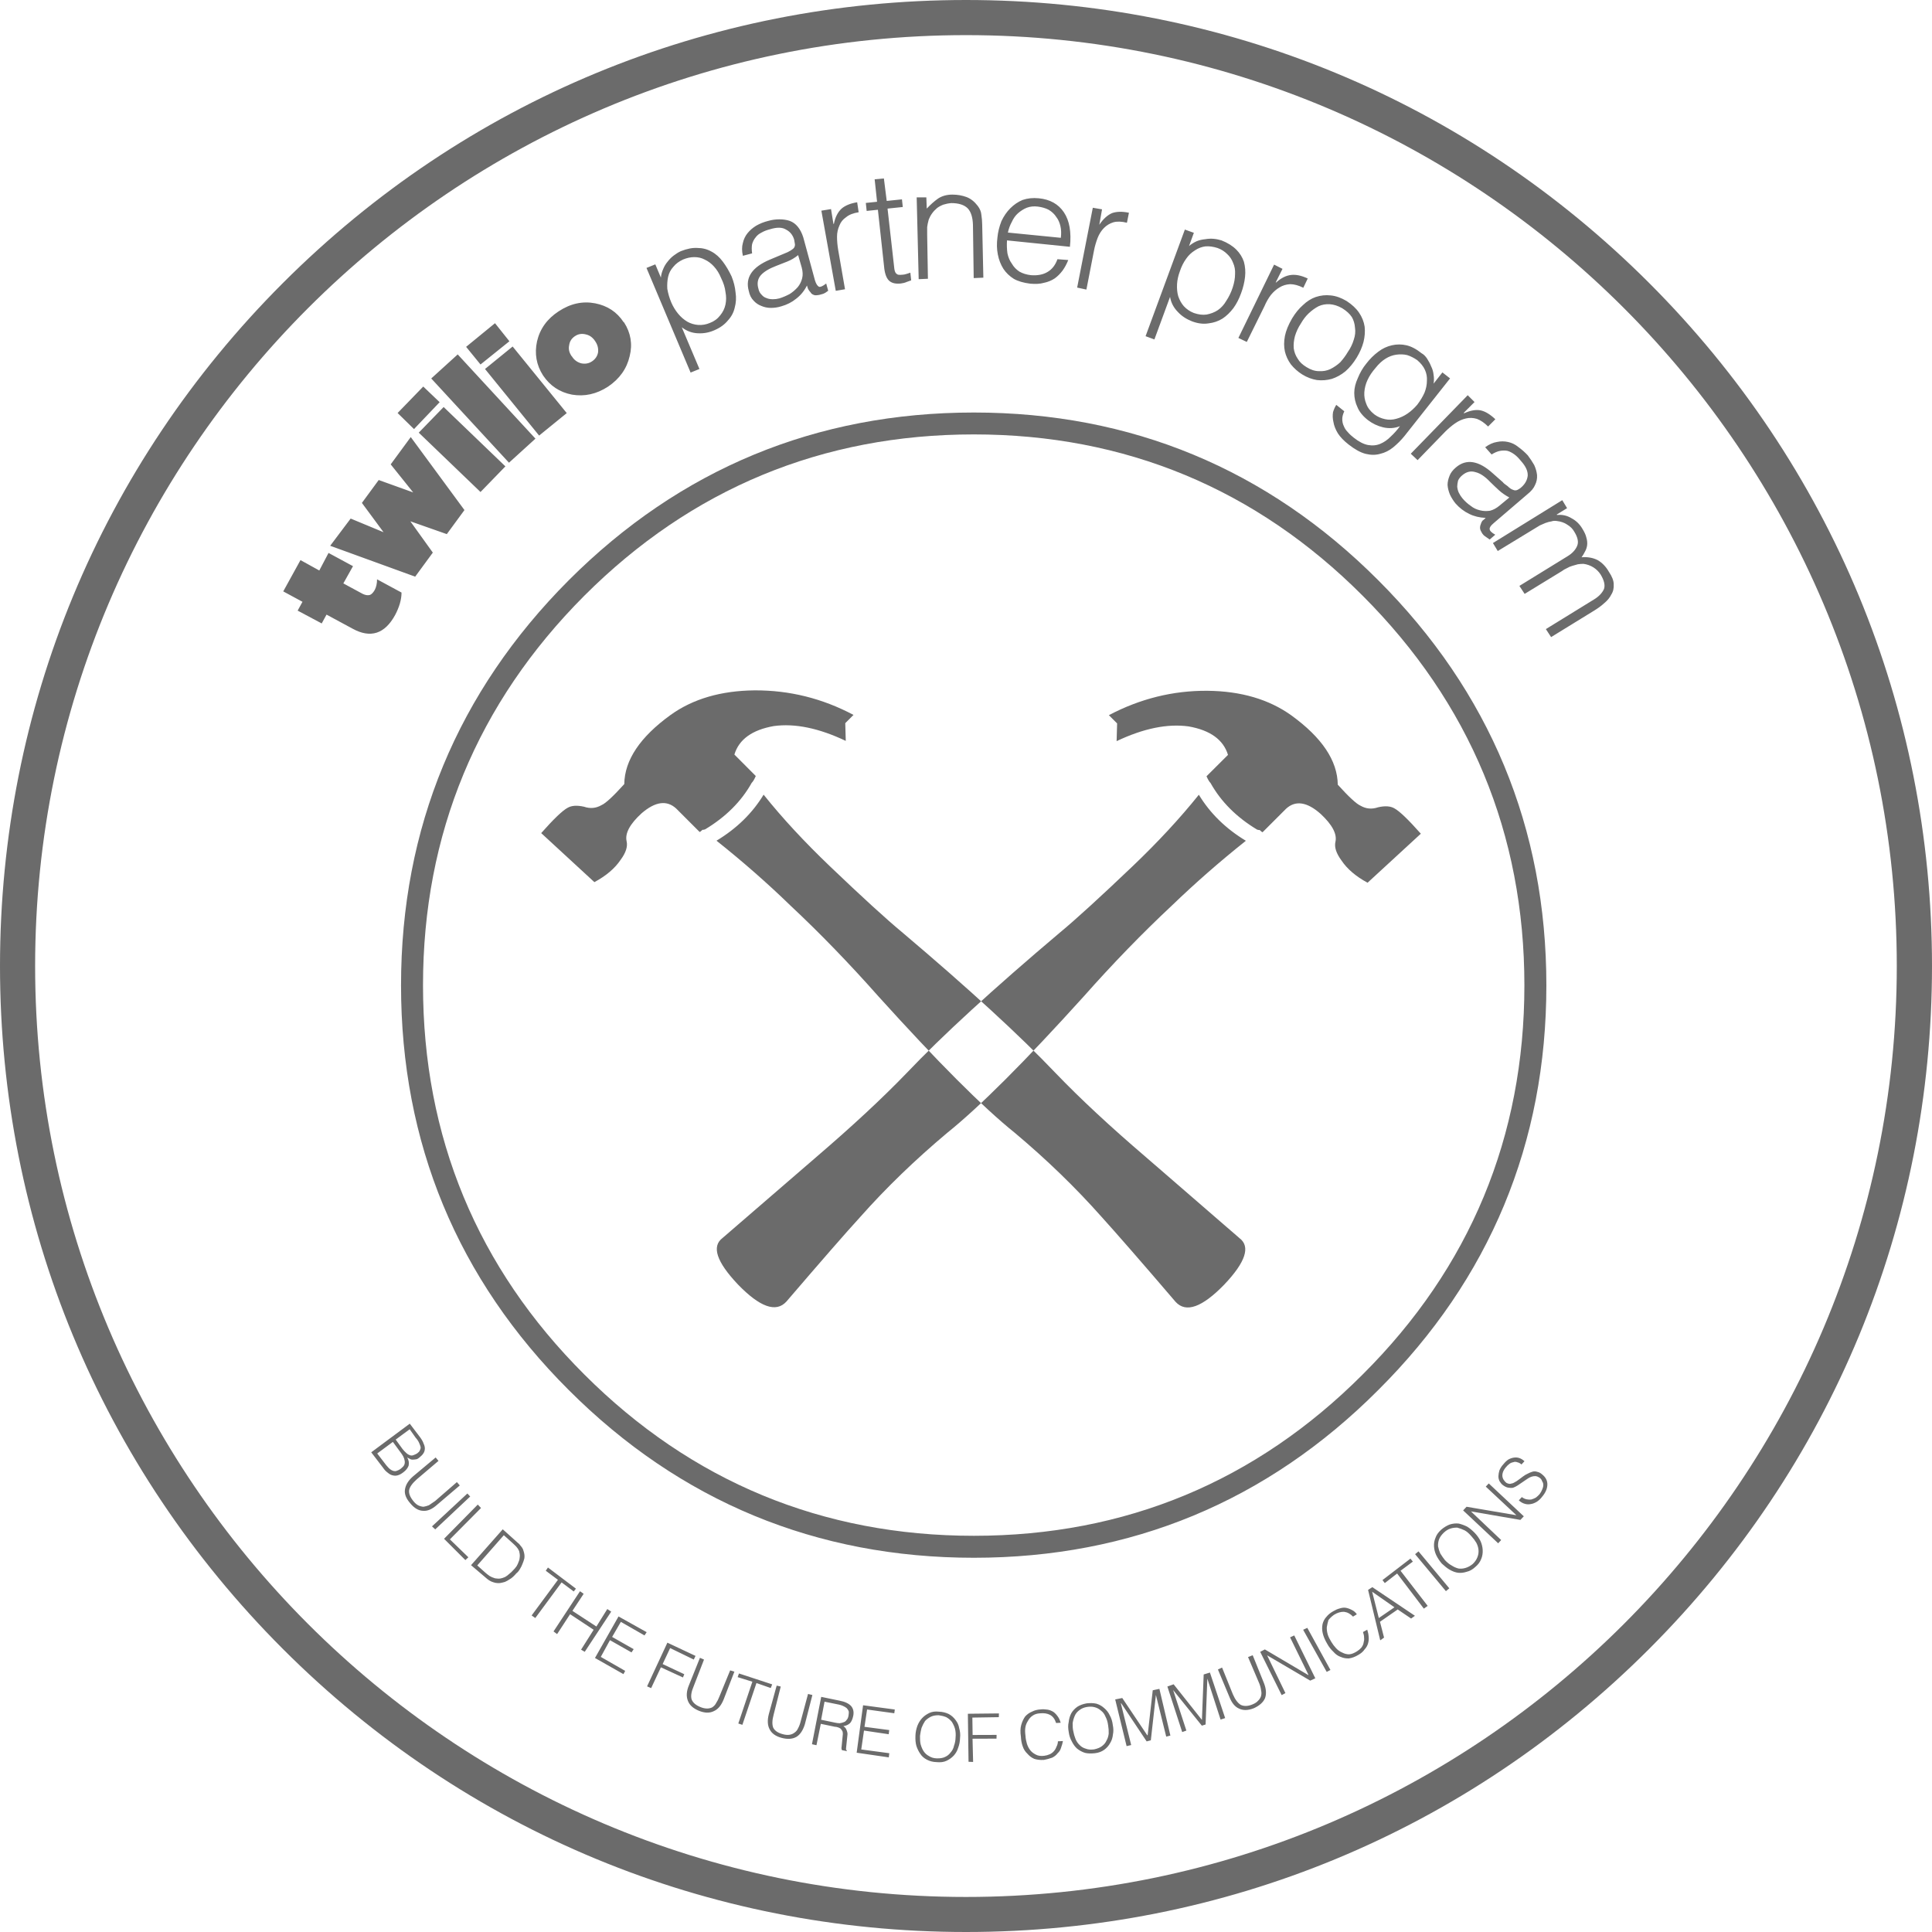 <svg xmlns="http://www.w3.org/2000/svg" viewBox="0 0 232.11 232.11" enable-background="new 0 0 232.11 232.11"><path d="M116.06 232.11c-31 0-60.14-12.07-82.06-33.99s-34-51.07-34-82.06 12.07-60.14 33.99-82.06 51.07-34 82.07-34c31 0 60.14 12.07 82.06 33.99s33.99 51.06 33.99 82.06-12.07 60.14-33.99 82.06c-21.92 21.93-51.07 34-82.06 34zm0-227.89c-61.67 0-111.84 50.17-111.84 111.84s50.17 111.84 111.83 111.84c61.67 0 111.83-50.17 111.83-111.84.01-61.67-50.16-111.84-111.82-111.84zm.94 182.93c-18.92 0-35.3-6.78-48.67-20.15-13.37-13.34-20.15-29.7-20.15-48.62 0-18.89 6.78-35.26 20.15-48.67 13.37-13.37 29.74-20.15 48.67-20.15 18.89 0 35.23 6.78 48.58 20.15 13.4 13.4 20.2 29.77 20.2 48.67 0 18.92-6.8 35.28-20.2 48.62-13.34 13.37-29.69 20.15-48.58 20.15zm0-134.96c-18.2 0-33.94 6.52-46.8 19.38-12.86 12.89-19.38 28.64-19.38 46.8 0 18.2 6.52 33.93 19.38 46.76 12.86 12.86 28.61 19.38 46.8 19.38v1.32-1.32c18.17 0 33.88-6.52 46.71-19.38 12.89-12.83 19.43-28.56 19.43-46.76 0-18.17-6.54-33.91-19.43-46.8-12.83-12.86-28.55-19.38-46.71-19.38z" fill="#6B6B6B"/><path d="M102.54 85.89l-.99.99.06 2.13c-3.22-1.53-6.11-2.13-8.65-1.78-2.6.46-4.18 1.6-4.73 3.42l2.57 2.58c-.17.39-.33.67-.49.82-1.25 2.24-3.12 4.1-5.6 5.59-.17.06-.27.07-.3.04-.18.18-.3.27-.36.27l-2.81-2.81c-1.13-1.04-2.51-.85-4.16.57-1.41 1.29-2.01 2.41-1.8 3.35.15.63-.08 1.38-.72 2.24-.69 1.03-1.74 1.92-3.15 2.68l-6.39-5.89c1.49-1.69 2.55-2.7 3.17-3.04.48-.28 1.14-.32 1.98-.13.73.25 1.43.19 2.09-.19.51-.22 1.42-1.07 2.74-2.53.04-2.88 1.9-5.66 5.57-8.31 2.69-1.93 6.05-2.91 10.09-2.95 4.18-.02 8.13.96 11.88 2.95zm46.37 62.86c1.35 1.01.74 2.88-1.84 5.59-2.65 2.73-4.59 3.42-5.83 2.07-4.2-4.91-7.18-8.32-8.92-10.24-3.07-3.46-6.53-6.82-10.4-10.07-3.84-3.08-9.3-8.55-16.39-16.4-3.49-3.94-7.01-7.58-10.57-10.91-2.74-2.66-5.7-5.26-8.88-7.79 2.42-1.46 4.31-3.3 5.66-5.53 2.26 2.83 4.92 5.69 7.95 8.59 3.87 3.7 6.79 6.37 8.76 8 7.99 6.76 14.12 12.39 18.4 16.89 2.91 3.03 6.53 6.4 10.87 10.11l11.19 9.69zm5.59-51.58l-2.81 2.81c-.06 0-.18-.09-.36-.27-.03.03-.13.01-.3-.04-2.48-1.49-4.34-3.36-5.59-5.59-.15-.15-.32-.43-.49-.82l2.58-2.57c-.55-1.81-2.12-2.96-4.73-3.42-2.55-.35-5.43.24-8.65 1.77l.06-2.13-.99-.99c3.76-1.98 7.7-2.96 11.84-2.93 4.04.04 7.4 1.03 10.09 2.96 3.67 2.66 5.53 5.43 5.57 8.32 1.32 1.46 2.24 2.31 2.74 2.53.66.38 1.36.44 2.09.19.84-.2 1.51-.15 1.98.13.62.34 1.67 1.35 3.17 3.04l-6.4 5.89c-1.41-.76-2.45-1.65-3.14-2.68-.63-.86-.87-1.6-.72-2.24.21-.94-.39-2.06-1.79-3.36-1.64-1.45-3.03-1.64-4.15-.6zm-4.82 3.84c-3.18 2.53-6.14 5.13-8.89 7.78-3.56 3.33-7.09 6.97-10.58 10.91-7.09 7.85-12.56 13.31-16.4 16.39-3.87 3.25-7.34 6.6-10.41 10.06-1.75 1.91-4.72 5.32-8.93 10.23-1.24 1.35-3.18.66-5.82-2.07-2.57-2.72-3.19-4.58-1.83-5.59l11.21-9.68c4.33-3.71 7.96-7.08 10.87-10.1 4.28-4.5 10.42-10.13 18.41-16.88 1.97-1.63 4.89-4.3 8.76-7.99 3.04-2.9 5.69-5.76 7.96-8.59 1.35 2.23 3.23 4.07 5.65 5.53zm35.32 76.55c-.2-.14-.37-.21-.54-.22-.17 0-.33.02-.5.08-.17.06-.34.16-.51.28l-1.12.76c-.2.13-.39.22-.56.28-.2.03-.4.02-.6-.02-.2-.04-.41-.14-.64-.32-.13-.1-.26-.26-.38-.46-.09-.2-.14-.4-.13-.6.01-.23.05-.46.12-.69.11-.26.26-.51.47-.73.21-.26.41-.45.61-.58.24-.13.47-.2.7-.23.23-.03.45 0 .64.07.2.07.39.19.59.37l-.36.39c-.16-.14-.32-.23-.49-.26-.16-.07-.33-.08-.5-.01-.17.03-.32.09-.45.19-.17.13-.31.26-.41.39-.17.19-.29.39-.37.59-.07.2-.09.38-.07.55.03.17.09.32.19.45.06.1.16.2.29.31.2.1.36.14.49.11.2-.03.37-.09.5-.18.13-.06.3-.17.51-.33l.51-.38c.17-.13.36-.24.56-.33.17-.09.35-.17.55-.23.2-.06.4-.05.6.02.2.04.39.14.59.32.42.34.62.75.61 1.21-.01.5-.23.99-.64 1.47-.17.23-.38.42-.61.58-.27.16-.5.25-.7.28-.27.06-.52.05-.75-.02-.26-.07-.51-.21-.73-.42l.36-.39c.19.14.39.23.59.27.2.04.38.04.55.02.2-.06.39-.14.55-.23.17-.13.32-.27.46-.43.14-.19.24-.39.32-.59.07-.16.11-.33.11-.49 0-.17-.04-.32-.14-.45-.05-.18-.14-.29-.27-.4zm-6.14.66l4.21 3.95-.41.43-5.94-1.02 3.63 3.44-.36.39-4.21-3.95.41-.44 5.99 1.02-3.68-3.44.36-.38zm-1.23 8.02c-.02-.3-.11-.6-.27-.9-.16-.27-.35-.52-.57-.76-.29-.34-.56-.58-.82-.72-.29-.14-.59-.25-.89-.33-.3-.01-.58.03-.85.12s-.52.25-.76.47c-.27.26-.46.52-.57.78-.11.29-.15.59-.13.89.06.3.15.58.27.85.19.3.38.58.57.81.26.27.52.48.78.62.26.17.54.3.83.37.26.04.55.02.85-.07.3-.09.59-.25.86-.47.27-.26.46-.53.57-.83.11-.28.15-.56.13-.83zm.5-.03c.02.4-.04.76-.18 1.09-.14.36-.37.67-.67.92-.34.32-.69.53-1.06.61-.37.12-.72.16-1.05.12-.33-.04-.67-.17-1.03-.38-.29-.17-.6-.42-.92-.72-.29-.34-.51-.68-.67-1.01-.16-.34-.25-.69-.27-1.05-.02-.37.04-.71.18-1.04.11-.33.33-.65.68-.97.34-.29.68-.49 1.01-.62.37-.12.73-.16 1.1-.12.33.08.67.2 1.03.38.33.21.63.47.92.77.29.31.51.63.67.96.15.34.24.69.26 1.06zm-7.71.17l3.7 4.44-.41.34-3.7-4.44.41-.34zm-4.33 3.45l3.36-2.58.29.36-1.48 1.1 3.26 4.22-.46.33-3.21-4.22-1.48 1.15-.28-.36zm1.44 3.27l-2.68-1.87.8 3.16 1.88-1.29zm.39.26l-2.13 1.48.49 1.9-.46.33-1.46-6.06.51-.33 5.12 3.44-.46.33-1.61-1.09zm-15.96 4.8l5.23 3.09v-.05l-2.2-4.49.5-.23 2.53 5.15-.61.28-5.18-3.04 2.2 4.54-.45.24-2.58-5.2.56-.29zm5.1-2.59l2.78 5.06-.45.23-2.83-5.06.5-.23zm2.34-.08c-.01.3.03.6.12.9.09.27.23.55.42.86.16.27.35.52.57.76.22.24.47.41.73.52.26.14.54.22.84.22.3-.02.62-.15.96-.37.2-.13.37-.27.51-.43.14-.19.23-.37.26-.54.07-.26.1-.48.07-.64.01-.2-.04-.43-.13-.7l.51-.28c.09.27.15.55.17.85.03.27 0 .53-.07.79s-.21.51-.42.73c-.17.26-.43.48-.77.67-.37.22-.74.36-1.11.41-.33.02-.66-.04-.99-.18-.33-.11-.62-.32-.88-.62-.29-.27-.53-.58-.72-.92-.28-.47-.47-.91-.56-1.31-.09-.37-.09-.73-.02-1.09.08-.33.23-.62.47-.88.21-.26.48-.48.82-.67.27-.16.52-.27.76-.33.27-.09.52-.12.75-.08.23.04.48.13.74.27.23.11.42.28.58.51l-.46.28c-.32-.34-.68-.53-1.08-.58-.4-.01-.8.11-1.2.36-.27.19-.49.4-.67.63-.08.29-.16.57-.2.86zm-18.4 6.86l3.4 4.28.21-5.46.75-.23 1.83 5.47-.55.18-1.59-4.92-.21 5.51-.45.14-3.45-4.28 1.59 4.87-.5.18-1.78-5.47.75-.27zm-1.71.55l1.32 5.61-.5.13-1.24-5.01-.61 5.45-.5.13-3.05-4.57h-.05l1.24 5.01-.55.13-1.37-5.61.85-.17 3 4.47h.05l.61-5.4.8-.17zm-11.86 4.07l-.55.03c-.15-.47-.39-.79-.72-.97-.33-.18-.74-.24-1.24-.19-.33.02-.62.11-.85.27-.24.16-.43.37-.57.63-.17.26-.28.54-.32.84-.04.26-.03.58.02.95.02.33.08.65.17.95.09.3.23.57.42.81.16.2.39.38.68.52.26.14.59.18.99.13.23-.03.45-.09.65-.18s.37-.22.51-.38.24-.34.31-.54c.11-.2.16-.41.17-.64l.6-.03c-.04.23-.11.49-.22.79-.07.26-.21.49-.42.68-.17.23-.39.4-.66.53-.34.12-.67.21-1 .27-.46.02-.84-.03-1.14-.13-.33-.14-.6-.35-.83-.62-.26-.24-.45-.54-.57-.91-.12-.34-.19-.72-.21-1.15-.08-.53-.07-1 .04-1.39.11-.39.27-.74.48-1.03.24-.26.51-.45.81-.57.3-.16.65-.25 1.05-.27.23-.03.51-.02.84.03.23.04.46.13.69.27.19.14.37.33.53.56.14.19.25.44.34.74zm1.28-1.15c.17-.29.41-.55.72-.77.3-.19.67-.33 1.11-.41.43-.05.83-.04 1.19.04.36.11.67.29.93.53.29.24.51.53.67.87.19.34.31.72.36 1.15.09.43.09.81.02 1.14-.04.4-.15.74-.33 1.03-.18.33-.42.6-.72.82-.31.22-.67.36-1.11.41-.47.05-.86.04-1.19-.04-.36-.11-.69-.29-.98-.53-.26-.24-.46-.53-.62-.86-.19-.34-.31-.71-.36-1.1-.09-.47-.09-.86-.01-1.19.04-.41.15-.77.32-1.09zm.16 1.19c-.01.36.01.68.07.95.06.33.15.65.27.95.12.3.3.56.52.76.19.2.44.34.73.42.26.11.59.13.99.08.4-.09.7-.21.91-.37.27-.19.46-.42.57-.68.14-.23.23-.51.27-.84.01-.33-.01-.66-.07-1-.05-.4-.16-.75-.32-1.05-.12-.3-.3-.54-.53-.71-.23-.21-.49-.35-.78-.42-.26-.07-.56-.08-.89-.03-.37.06-.67.18-.91.37-.27.19-.46.42-.57.68-.12.27-.21.56-.26.89zm21.63-8.15l1.34 3.32c.28.7.33 1.32.14 1.84-.21.49-.66.89-1.33 1.2-.7.28-1.3.29-1.79.05-.49-.21-.87-.67-1.15-1.38l-1.39-3.32.5-.23 1.3 3.22c.28.64.6 1.06.96 1.27.39.18.86.16 1.39-.06.3-.12.52-.27.66-.43.17-.16.29-.34.36-.54.07-.23.08-.46.02-.7-.03-.27-.1-.55-.22-.85l-1.35-3.17.56-.22zm-52.9 4.78l-.9 3.5c-.22.72-.55 1.23-.99 1.51-.47.28-1.07.33-1.79.14s-1.21-.53-1.46-1.04c-.25-.47-.28-1.07-.1-1.79l.95-3.45.49.11-.85 3.36c-.19.69-.2 1.22-.05 1.59.19.37.58.63 1.17.78.26.07.51.1.74.07.23-.03.43-.1.6-.23.2-.13.36-.3.46-.53.14-.26.25-.54.32-.84l.89-3.31.52.13zm1.05 2.97l1.68.35c.16.04.35.06.54.07.2-.03.37-.07.5-.13.13-.03.25-.13.36-.29.1-.1.17-.26.21-.49.04-.23.05-.41.02-.55-.06-.13-.14-.25-.24-.36-.13-.1-.28-.19-.44-.26-.16-.07-.33-.13-.49-.16l-1.73-.35-.41 2.17zm3.85-.43c-.08.36-.2.64-.37.83-.2.19-.47.32-.81.37.16.1.27.22.34.36.06.13.11.27.14.4s.02.3-.01.5l-.14 1.34-.01.2.1.15v.05l-.59-.12c-.06-.13-.07-.27-.04-.4l.15-1.54c0-.17-.02-.3-.09-.4-.06-.1-.13-.19-.19-.25-.1-.07-.21-.12-.34-.16-.13-.04-.25-.06-.35-.06l-1.68-.35-.52 2.57-.54-.12 1.11-5.69 2.22.46c.63.12 1.08.33 1.37.64.27.32.36.72.25 1.22zm-9.9-3.38l-1.72-.6-1.69 5.02-.49-.16 1.69-5.02-1.77-.55.16-.44 3.99 1.31-.17.44zm-4.37-1.97l-1.29 3.34c-.29.72-.68 1.19-1.19 1.41-.5.25-1.1.23-1.79-.05-.69-.29-1.12-.68-1.31-1.18-.22-.54-.18-1.15.1-1.84l1.34-3.34.49.21-1.24 3.2c-.28.65-.37 1.18-.25 1.58.15.4.51.71 1.07.93.26.11.51.16.74.17.23.01.45-.04.65-.13.2-.13.36-.29.46-.48.17-.26.31-.54.42-.83l1.29-3.14.51.15zm15.24 9.35l3.37.45-.06.5-3.86-.56.77-5.7 3.81.51-.06.45-3.27-.45-.31 2.08 2.97.39-.06.5-2.97-.44-.33 2.27zm13.38-1.74l2.88-.01-.01.45-2.88.01.07 2.79-.55-.02-.08-5.77 3.73-.04-.01.45-3.18.05.03 2.09zm-2.12-.76c-.09-.3-.22-.57-.37-.81-.19-.24-.42-.43-.68-.57-.26-.11-.56-.18-.89-.23-.36-.01-.68.05-.95.17-.3.16-.54.33-.71.53-.17.26-.31.54-.42.83-.07.26-.13.58-.18.94-.01.4.01.73.07 1 .09.33.21.62.37.86s.37.43.63.57c.26.17.57.27.94.28.4.01.73-.04 1-.17.27-.12.49-.3.66-.53.21-.23.35-.5.42-.83.11-.3.17-.61.18-.94.04-.4.02-.76-.07-1.1zm.5-.08c.12.4.16.8.11 1.2-.01.43-.09.83-.23 1.19-.11.36-.29.67-.53.93-.24.26-.53.46-.86.62-.34.16-.74.21-1.2.16-.43-.01-.81-.11-1.14-.28-.36-.18-.63-.42-.82-.72-.19-.27-.35-.59-.47-.96-.09-.33-.13-.73-.11-1.2.01-.4.09-.79.23-1.19.14-.36.33-.67.57-.93.24-.26.53-.46.86-.62.34-.16.72-.21 1.15-.16.43.01.83.11 1.19.28.33.18.6.42.82.72.24.31.38.63.43.96zm-49.4-19.28l3.36 2.54-.26.34-1.46-1.09-3.16 4.28-.44-.31 3.16-4.28-1.46-1.09.26-.39zm7.6 5.3l-3.18 4.83-.44-.26 1.51-2.39-2.83-1.87-1.56 2.39-.43-.32 3.18-4.83.44.31-1.35 2.05 2.88 1.88 1.31-2.1.47.31zm4.26 2.47l-.26.39-2.84-1.63-1.05 1.81 2.59 1.47-.26.39-2.59-1.47-1.1 2.01 2.93 1.68-.21.39-3.42-1.94 2.83-4.99 3.38 1.89zm-19.9-14.92l-3.74 3.77 2.22 2.15-.36.34-2.56-2.56 4.05-4.11.39.41zm-1.3-1.38l-4.2 3.95-.39-.36 4.25-3.95.34.36zm-1.25-1.33l-2.76 2.35c-.58.51-1.13.75-1.66.7-.53-.02-1.04-.31-1.52-.89-.51-.58-.73-1.13-.65-1.66.08-.56.4-1.08.94-1.56l2.75-2.3.34.41-2.6 2.21c-.54.48-.86.92-.93 1.31-.05.4.12.83.51 1.31.19.24.39.41.58.51.23.11.44.16.64.17.2-.03.42-.09.65-.18l.76-.52 2.6-2.26.35.4zm-4.2-4.4c-.01.2-.06.38-.17.54-.1.16-.24.31-.41.44-.17.16-.32.26-.46.28-.17.03-.32.04-.45.04s-.25-.04-.34-.11c-.1-.04-.2-.09-.29-.16.19.34.25.67.17 1-.11.29-.31.55-.62.78-.24.19-.47.32-.71.38-.2.06-.42.05-.65-.02-.16-.04-.34-.14-.54-.31-.23-.17-.4-.36-.53-.56l-1.44-1.88 4.63-3.44 1.24 1.63c.22.3.36.56.42.76.12.24.16.46.15.63zm-.67-.67c-.09-.23-.24-.45-.43-.66l-.72-1.02-1.68 1.24.81 1.12c.16.2.32.37.48.51.16.14.31.22.44.26.16.04.31.03.45-.04.1-.03.23-.09.4-.19.17-.13.27-.24.31-.34.07-.13.11-.26.11-.39-.02-.12-.08-.29-.17-.49zm-3.72 2.92c.16.17.32.29.49.36.16.07.31.09.45.06.2-.06.39-.15.56-.28.2-.16.34-.3.41-.44.07-.16.09-.33.06-.5-.03-.2-.09-.38-.18-.55-.09-.17-.22-.35-.38-.56l-.86-1.17-1.88 1.39.86 1.12c.15.21.31.4.47.57zm15.38 9.51c-.16-.17-.34-.34-.53-.51l-.97-.87-3.19 3.63.97.87c.16.14.34.28.53.41.16.1.38.19.64.27.23.04.45.05.65.02.17-.03.35-.09.55-.18.17-.09.34-.22.51-.38.17-.13.32-.27.46-.43.14-.13.27-.29.41-.48.1-.16.19-.36.27-.59.07-.16.11-.36.12-.59.01-.2-.02-.41-.08-.65-.1-.21-.21-.38-.34-.52zm.5-.13c.13.14.22.27.29.41.06.17.11.32.14.45.06.23.07.47.03.7-.07.26-.15.48-.22.64-.07.2-.18.41-.32.64-.14.23-.28.39-.41.48-.14.16-.27.31-.41.43-.14.13-.29.24-.46.33-.14.1-.3.19-.51.28-.2.06-.38.1-.55.13-.2.03-.4.02-.6-.02-.16-.04-.33-.09-.49-.16-.16-.07-.33-.18-.49-.31l-1.94-1.65 3.81-4.31 1.84 1.65c.1.07.2.17.29.31zm17.08 14.23l2.6 1.22-.16.39-2.65-1.22-1.17 2.5-.49-.21 2.44-5.25 3.38 1.59-.21.44-2.84-1.38-.9 1.92zm110.83-133.69c-.13.26-.27.5-.43.72.71-.06 1.35.05 1.93.34.55.32 1 .79 1.35 1.4.39.58.58 1.08.58 1.49.03.48-.06.9-.29 1.25-.19.39-.47.72-.82 1.01-.35.32-.74.61-1.16.87l-5.25 3.23-.63-.96 5.78-3.56c.58-.35.98-.77 1.2-1.25.16-.45.03-1.03-.39-1.73-.22-.35-.51-.64-.87-.87-.35-.22-.75-.37-1.2-.43-.22 0-.45.02-.67.05l-.67.19c-.22.06-.45.16-.67.29-.22.1-.42.21-.58.34l-4.48 2.74-.63-.96 5.78-3.56c.58-.35.96-.77 1.16-1.25.19-.45.08-1.01-.34-1.69-.19-.35-.48-.64-.87-.87-.32-.22-.74-.37-1.25-.43-.22-.03-.43-.02-.63.05-.22.03-.47.1-.72.19-.16.06-.39.16-.67.29l-5.06 3.08-.58-.96 8.33-5.15.58.96-1.25.77.05.05c.61-.06 1.19.06 1.73.39.55.29.98.71 1.3 1.25.26.42.42.77.48 1.06.1.32.13.63.1.91-.03.26-.11.52-.24.75zm-18.98-23.13c.19.29.35.59.48.92.16.32.26.66.29 1.01.06.35.06.71 0 1.06l1.06-1.35.92.72-5.49 6.94c-.39.48-.84.93-1.35 1.35-.48.39-1 .64-1.54.77-.55.16-1.14.16-1.78 0-.61-.16-1.28-.53-2.02-1.11-.58-.45-1.01-.9-1.3-1.35-.29-.48-.46-.93-.53-1.35-.1-.42-.11-.82-.05-1.2.1-.32.22-.61.39-.87l.96.77c-.16.35-.24.66-.24.92 0 .32.06.61.19.87.1.26.26.5.48.72.22.26.47.48.72.67.61.48 1.17.77 1.69.87.55.1 1.04.05 1.49-.14.45-.19.87-.48 1.25-.87.42-.39.79-.8 1.11-1.25-.64.26-1.32.3-2.02.14-.67-.16-1.28-.45-1.83-.87-.61-.48-1.03-1-1.25-1.54-.26-.55-.39-1.12-.39-1.73 0-.58.15-1.17.43-1.78.26-.64.59-1.22 1.01-1.73.42-.55.9-1.03 1.45-1.44.51-.39 1.06-.64 1.64-.77.58-.13 1.16-.13 1.73 0 .58.13 1.19.45 1.83.96.26.14.48.37.67.66zm-17.38-10.8l-.82 1.64h.05c.61-.55 1.22-.85 1.83-.91.58-.06 1.24.08 1.97.43l-.53 1.11c-.58-.29-1.11-.43-1.59-.43-.48.03-.9.16-1.25.38-.39.22-.74.53-1.06.92-.29.39-.55.83-.77 1.35l-2.12 4.29-1.01-.48 4.29-8.81 1.01.51zm2.21 6.56c-.32.48-.56 1-.72 1.54-.13.51-.18 1-.14 1.45.06.45.22.87.48 1.25.22.39.58.72 1.06 1.01.51.32 1.01.48 1.49.48.48.03.93-.05 1.35-.24.45-.22.85-.5 1.2-.82.35-.39.66-.8.92-1.25.32-.45.56-.95.72-1.49.16-.48.21-.95.14-1.4-.03-.48-.16-.92-.38-1.3-.26-.39-.64-.74-1.16-1.06-.51-.29-1.01-.45-1.49-.48-.48-.03-.93.05-1.35.24-.42.22-.82.51-1.2.87-.36.34-.66.75-.92 1.2zm1.79-3.18c.58-.19 1.17-.26 1.78-.19.64.06 1.28.29 1.93.68.64.42 1.14.88 1.49 1.4.35.51.58 1.08.67 1.69.06.58.02 1.19-.14 1.83-.16.61-.43 1.24-.82 1.88-.39.64-.84 1.19-1.35 1.64-.51.42-1.06.72-1.64.91-.58.16-1.17.21-1.78.14-.61-.1-1.2-.32-1.78-.68-.51-.32-.96-.72-1.35-1.2-.35-.48-.59-1-.72-1.54-.13-.58-.13-1.2 0-1.88.13-.64.42-1.35.87-2.12.39-.64.82-1.17 1.3-1.59.48-.46.99-.78 1.54-.97zm10.98 6.98c-.42-.1-.85-.11-1.3-.05-.45.06-.88.22-1.3.48-.42.26-.82.63-1.2 1.11-.42.48-.74.96-.96 1.44-.23.48-.35.98-.39 1.49-.03.48.05.95.24 1.4.16.45.48.87.96 1.25.39.29.82.48 1.3.58.45.1.9.08 1.35-.05.48-.13.93-.34 1.35-.63.42-.29.8-.64 1.16-1.06.39-.51.67-1 .87-1.44.19-.48.29-.96.29-1.45.03-.45-.05-.88-.24-1.3-.19-.42-.5-.8-.92-1.16-.39-.27-.8-.48-1.21-.61zm.43 11.85l6.84-7.03.82.82-1.3 1.3.05.05c.77-.35 1.45-.47 2.02-.34.55.13 1.12.48 1.73 1.06l-.87.87c-.45-.45-.9-.75-1.35-.92-.45-.13-.88-.15-1.3-.05-.45.1-.88.29-1.3.58-.42.29-.82.63-1.2 1.01l-3.32 3.42-.82-.77zm14.06.2c.29.39.55.77.77 1.16.19.42.3.82.34 1.2.03.42-.05.82-.24 1.2-.16.39-.47.75-.92 1.11l-4.05 3.47c-.35.29-.51.53-.48.72 0 .19.22.42.67.67l-.67.58-.34-.24c-.16-.1-.29-.19-.39-.29-.13-.13-.22-.27-.29-.43-.1-.16-.14-.32-.14-.48 0-.13.03-.27.1-.43.03-.13.1-.26.19-.39.1-.06.22-.18.39-.34-.74-.03-1.4-.19-1.98-.48-.61-.29-1.16-.71-1.64-1.25-.26-.32-.48-.67-.67-1.06-.16-.39-.26-.77-.29-1.16 0-.35.08-.72.24-1.11.13-.35.39-.69.77-1.01 1.25-1.06 2.73-.82 4.43.72l1.2 1.06c.06.1.26.26.58.48.22.22.43.37.63.43.19.1.39.1.58 0 .19-.1.35-.21.48-.34.42-.39.66-.83.72-1.35.03-.55-.24-1.14-.82-1.78-.26-.32-.51-.58-.77-.77-.26-.19-.53-.34-.82-.43-.29-.06-.59-.06-.92 0-.32.06-.66.21-1.01.43l-.77-.87c.48-.35.95-.56 1.4-.63.45-.1.9-.1 1.35 0 .45.1.85.29 1.2.58.43.31.82.65 1.17 1.03zm-7.9 2.41c-.22.19-.39.4-.48.63-.06.26-.1.5-.1.72.03.29.1.53.19.72.13.26.27.48.43.67.29.35.63.66 1.01.92.32.26.69.43 1.11.53.39.1.79.11 1.2.05.39-.1.77-.3 1.16-.63l1.16-.96c-.48-.26-.9-.55-1.25-.87-.32-.29-.67-.63-1.06-1.01-.61-.64-1.19-1.03-1.73-1.16-.58-.19-1.12-.06-1.64.39zm-33.9-24.53c-.19.51-.31 1.03-.34 1.54-.03.55.02 1.03.14 1.45.16.48.39.88.67 1.2.32.35.72.63 1.2.82.55.19 1.06.26 1.54.19.51-.1.96-.27 1.35-.53.42-.29.75-.66 1.01-1.11.32-.48.58-1.01.77-1.59.19-.58.29-1.12.29-1.64.03-.48-.05-.93-.24-1.35-.16-.42-.4-.77-.72-1.06-.32-.32-.71-.56-1.16-.72-.51-.16-1-.23-1.45-.19-.45.06-.87.22-1.25.48-.42.26-.77.59-1.06 1.01-.3.42-.56.92-.75 1.5zm1.68-4.62l-.58 1.59c.26-.22.56-.42.92-.58.32-.13.66-.21 1.01-.24.35-.06.69-.08 1.01-.05.35.03.67.1.96.19.74.29 1.33.66 1.78 1.11.42.42.72.9.91 1.45.16.58.21 1.19.14 1.83-.07.64-.23 1.3-.48 1.97-.23.64-.53 1.24-.92 1.78-.39.51-.82.93-1.3 1.25-.51.32-1.08.51-1.69.58-.61.1-1.27.02-1.97-.24-.67-.26-1.24-.63-1.69-1.11-.51-.51-.84-1.12-.96-1.83l-1.88 5.11-1.06-.39 4.72-12.81 1.08.39zm-7.8-2.41l-.24 1.2c-.64-.16-1.19-.18-1.64-.05-.42.13-.79.35-1.11.67-.32.32-.58.72-.77 1.2-.19.51-.34 1.01-.43 1.49l-.92 4.72-1.11-.24 1.88-9.59 1.11.19-.33 1.85c.48-.71 1-1.17 1.54-1.4.54-.19 1.22-.21 2.02-.04zm-8.72.52c-.22-.35-.53-.64-.91-.87-.35-.19-.79-.32-1.3-.39-.48-.06-.93-.02-1.35.14-.39.16-.74.39-1.06.67-.29.26-.53.59-.72 1.01-.23.42-.39.85-.48 1.3l6.36.63c.06-.51.05-.98-.05-1.4-.1-.43-.26-.8-.49-1.09zm-2.12-2.26c1.35.13 2.36.69 3.03 1.69.67 1 .91 2.38.72 4.14l-7.56-.77c-.03.51-.02 1.03.05 1.54.1.48.27.9.53 1.25.22.39.53.71.91.96.39.22.85.37 1.4.43.77.06 1.43-.06 1.97-.38.55-.32.95-.83 1.2-1.54l1.3.1c-.19.48-.42.9-.67 1.25-.29.39-.61.71-.96.96-.39.26-.82.43-1.3.53-.45.13-1 .16-1.64.1-.8-.1-1.46-.29-1.97-.58-.51-.32-.93-.72-1.25-1.2-.32-.51-.55-1.09-.67-1.73-.13-.64-.14-1.32-.05-2.02.06-.67.23-1.33.48-1.98.29-.61.64-1.12 1.06-1.54.45-.45.95-.79 1.49-1.01.58-.2 1.23-.27 1.93-.2zm-6.89 1.97c.06.42.1.8.1 1.16l.14 6.41-1.16.05-.09-6.41c-.03-.9-.24-1.56-.63-1.97-.42-.42-1.08-.63-1.98-.63-.35.03-.67.1-.96.19-.32.13-.58.27-.77.43-.22.19-.42.4-.58.63-.16.22-.29.47-.39.72-.1.35-.16.66-.19.91v.96l.09 5.25-1.11.05-.24-9.83h1.16l.05 1.35c.45-.48.9-.88 1.35-1.2.48-.32 1.06-.48 1.73-.48.61 0 1.17.1 1.69.29.51.19.96.55 1.35 1.06.27.35.41.71.44 1.06zm-9.44-.92l-1.83.19.82 7.27c.03.19.08.34.14.43.06.1.16.18.29.24.16.03.35.03.58 0 .1 0 .26-.03.48-.1l.43-.14.1.92-.53.19c-.22.1-.47.16-.72.19-.58.06-1.03-.03-1.35-.29-.32-.26-.53-.75-.63-1.49l-.77-7.08-1.35.14-.1-.96 1.35-.14-.29-2.7 1.11-.1.34 2.7 1.83-.19.1.92zm-5.3.63c-.64.1-1.14.29-1.49.58-.39.26-.66.59-.82 1.01-.19.42-.29.87-.29 1.35 0 .51.05 1.04.14 1.59l.82 4.72-1.11.19-1.73-9.63 1.16-.19.29 1.78h.05c.16-.8.47-1.41.92-1.83.45-.39 1.08-.64 1.88-.77l.18 1.2zm-7.32 1.73c.29.35.51.79.67 1.3l1.4 5.15c.13.42.29.67.48.77.16.06.45-.06.87-.39l.24.87-.34.24c-.16.1-.32.16-.48.19-.19.06-.35.1-.48.1-.19.03-.35.02-.48-.05-.16-.06-.27-.16-.34-.29-.1-.1-.19-.22-.29-.39-.06-.16-.11-.3-.14-.43-.32.64-.75 1.17-1.3 1.59-.51.42-1.11.72-1.78.91-.42.13-.83.19-1.25.19-.42 0-.8-.08-1.16-.24-.35-.13-.66-.34-.92-.63-.29-.29-.48-.67-.58-1.16-.45-1.61.39-2.86 2.51-3.76l2.17-.91c.26-.13.47-.26.63-.39.16-.13.24-.3.24-.53l-.1-.58c-.16-.55-.48-.95-.96-1.2-.45-.29-1.09-.31-1.93-.05-.39.1-.72.22-1.01.39-.32.16-.56.35-.72.58-.19.22-.34.5-.43.82-.06.32-.06.69 0 1.11l-1.11.29c-.13-.58-.13-1.09 0-1.54.1-.45.29-.85.58-1.2.26-.32.59-.61 1.01-.87.45-.26.93-.45 1.45-.58.45-.13.9-.19 1.35-.19.45 0 .87.06 1.25.19.37.14.69.37.95.69zm-1.25 4.19l-1.35.53c-.84.32-1.45.69-1.83 1.11-.39.45-.48 1-.29 1.64.06.29.19.53.39.72.16.19.35.32.58.39.22.1.48.14.77.14.26 0 .51-.03.77-.1.42-.13.84-.31 1.25-.53.35-.22.67-.5.96-.82.26-.32.43-.67.53-1.06.1-.39.08-.82-.05-1.3l-.43-1.49c-.39.32-.82.58-1.3.77zm-7.76 0c.39.51.74 1.11 1.06 1.78.26.64.42 1.28.48 1.93.1.64.06 1.25-.1 1.83-.13.58-.4 1.09-.82 1.54-.39.48-.92.87-1.59 1.16-.64.29-1.32.42-2.02.38-.71-.03-1.35-.27-1.93-.72l2.12 5.01-1.06.43-5.3-12.57 1.06-.43.67 1.59c.03-.35.13-.71.29-1.06.13-.32.31-.61.53-.87.22-.29.47-.53.72-.72.29-.22.58-.4.87-.53.74-.29 1.4-.42 1.97-.38.61 0 1.17.14 1.69.43.53.28.98.69 1.36 1.2zm-3.42-.53c-.45 0-.9.1-1.35.29-.48.22-.87.51-1.16.87-.32.35-.53.75-.63 1.2-.1.45-.13.93-.1 1.45.1.58.26 1.12.48 1.64.22.51.5.96.82 1.35.32.39.69.71 1.11.96.39.22.82.35 1.3.39.48.03.95-.05 1.4-.24.51-.19.93-.5 1.25-.92.32-.39.53-.82.63-1.3.1-.48.1-.98 0-1.49-.06-.55-.24-1.11-.53-1.69-.22-.55-.51-1.01-.87-1.4-.32-.35-.69-.63-1.11-.82-.37-.2-.79-.29-1.24-.29zm-8.43 7.85c.8 1.25 1.03 2.6.67 4.05-.35 1.51-1.22 2.73-2.6 3.66-1.38.9-2.83 1.22-4.34.96-1.48-.29-2.63-1.06-3.47-2.31-.8-1.25-1.04-2.62-.72-4.09.35-1.51 1.22-2.71 2.6-3.61 1.41-.93 2.87-1.25 4.38-.96 1.48.29 2.62 1.04 3.42 2.26l.06.04zm-17.25 5.05l-1.73-2.12 3.47-2.84 1.73 2.17-3.47 2.79zm3.86-2.16l6.5 8-3.32 2.7-6.5-8 3.32-2.7zm6.79-.15c-.1.45 0 .88.29 1.3l.05.05c.26.42.63.69 1.11.82.48.1.92.02 1.3-.24.39-.26.63-.61.72-1.06.06-.48-.05-.93-.34-1.35-.29-.45-.66-.72-1.11-.82-.48-.13-.92-.06-1.3.19-.41.26-.66.63-.72 1.11zm-19.03 11.03l6.45 8.77-2.12 2.89-4.38-1.54 2.7 3.76-2.12 2.89-10.21-3.71 2.46-3.27 3.95 1.64-2.6-3.52 2.02-2.75 4.14 1.49-2.7-3.37 2.41-3.28zm3.95-3.61l7.42 7.13-2.99 3.08-7.42-7.13 2.99-3.08zm-2.45-2.46l1.97 1.88-3.08 3.23-1.97-1.93 3.08-3.18zm-11.38 19.99l2.94 1.59-1.16 2.07 2.31 1.25c.32.16.61.21.87.14.19-.06.39-.26.58-.58.19-.35.29-.79.29-1.3l2.94 1.59c0 .84-.26 1.73-.77 2.7-1.25 2.28-2.96 2.82-5.11 1.64l-3.13-1.69-.58 1.06-2.89-1.54.58-1.06-2.31-1.25 2.07-3.76 2.26 1.25 1.11-2.11zm21.68-10.84l-9.34-10.12 3.18-2.89 9.34 10.12-3.18 2.89z" fill-rule="evenodd" clip-rule="evenodd" fill="#6B6B6B"/></svg>